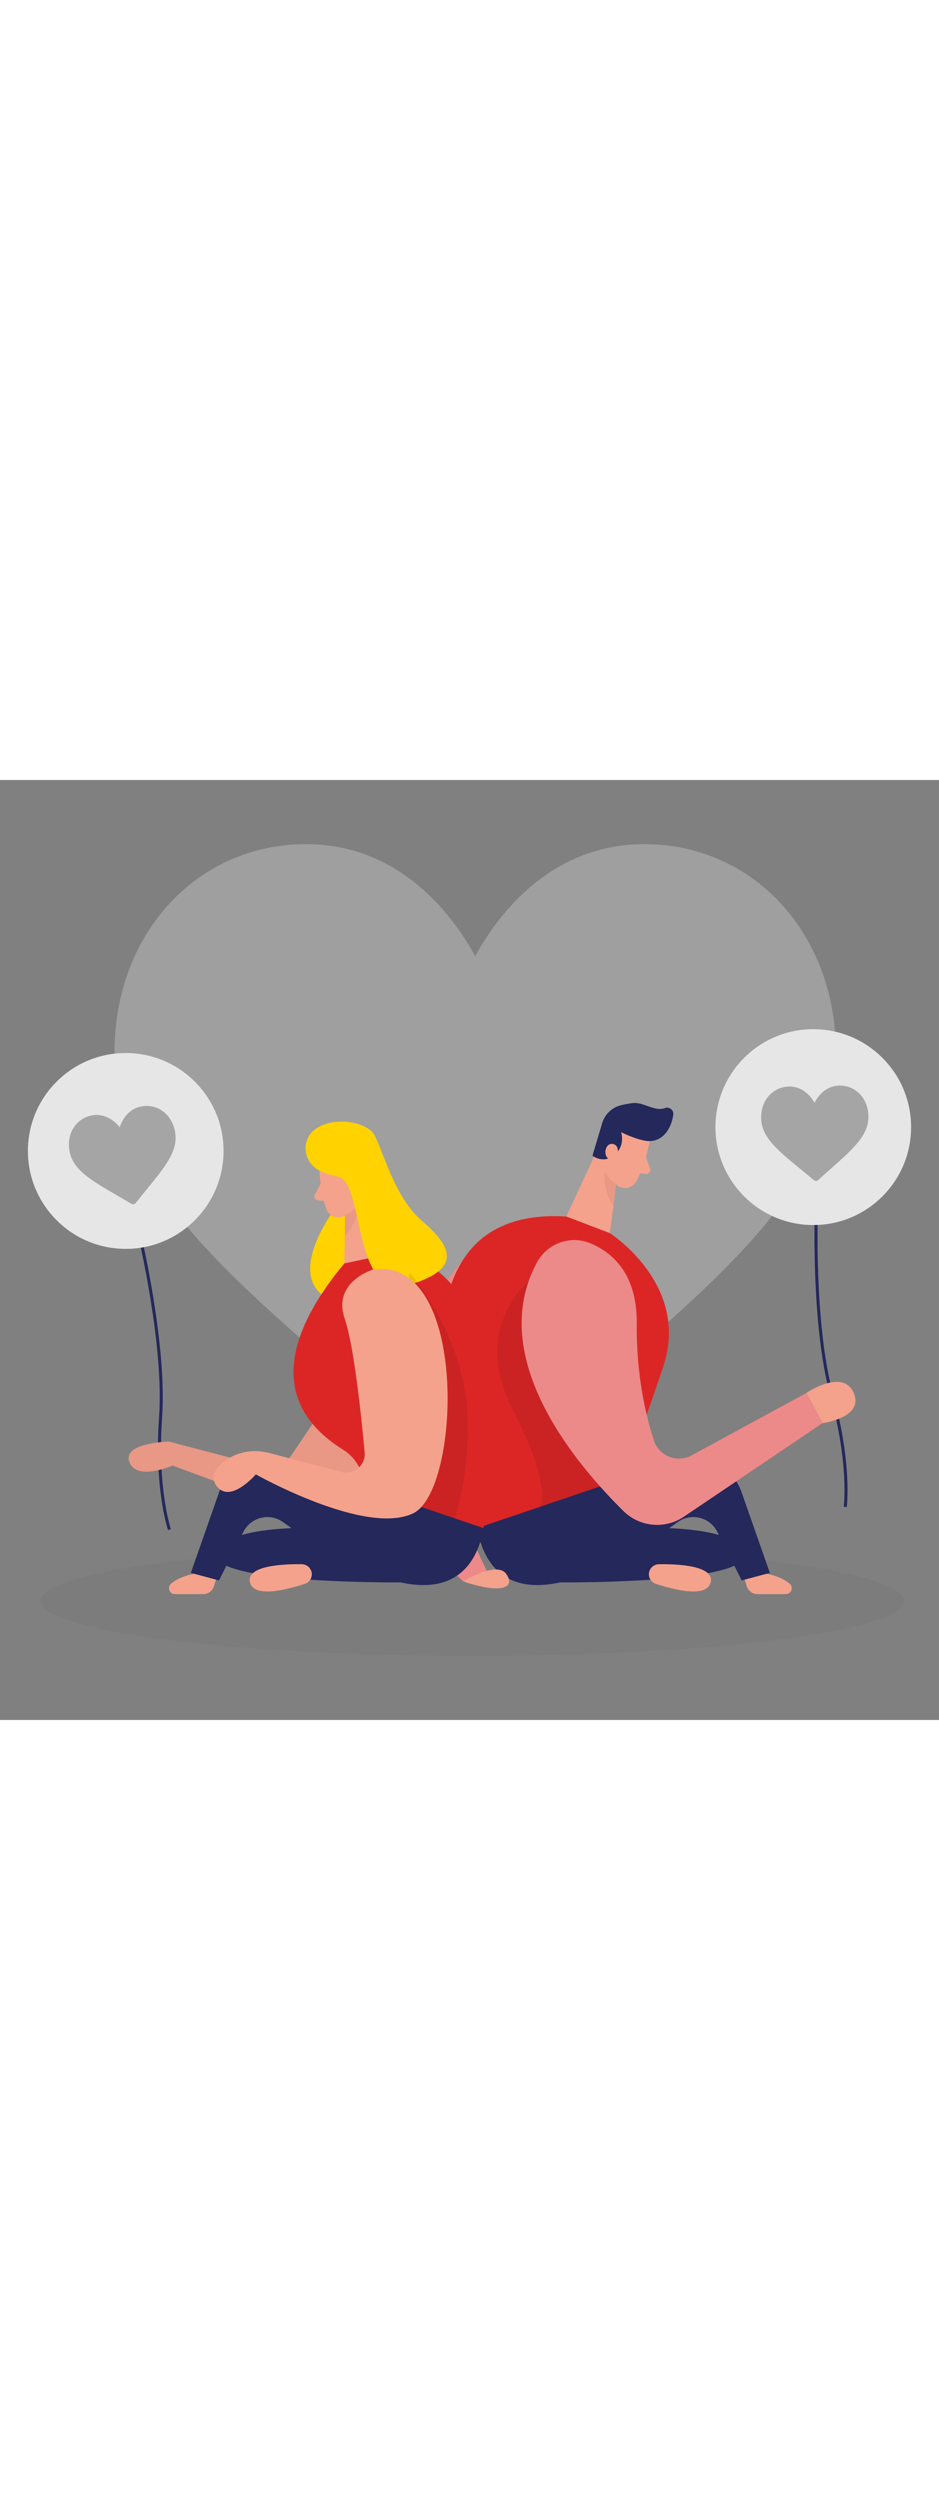 <svg id="_0237_couple_2" xmlns="http://www.w3.org/2000/svg" viewBox="0 0 500 500" data-imageid="couple-2-95" imageName="Couple 2" class="illustrations_image" style="width: 188px;"><rect x="0" y="0" width="500" height="500" fill="#808080" stroke="none"/><defs><style>.cls-1_couple-2-95{fill:#f4a28c;}.cls-2_couple-2-95{fill:#a5a5a5;}.cls-3_couple-2-95{opacity:.03;}.cls-3_couple-2-95,.cls-4_couple-2-95{fill:#000001;}.cls-5_couple-2-95{fill:#e6e6e6;}.cls-6_couple-2-95{fill:#ce8172;opacity:.31;}.cls-7_couple-2-95{fill:#fff;opacity:.46;}.cls-8_couple-2-95{fill:none;opacity:.3;}.cls-9_couple-2-95{fill:#24285b;}.cls-4_couple-2-95{opacity:.08;}.cls-10_couple-2-95{fill:#ffd200;}.cls-11_couple-2-95{fill:#68e1fd;}</style></defs><g id="bg_couple-2-95" class="cls-8_couple-2-95"><path class="cls-5_couple-2-95" d="m60.99,144.77c0,68.16,54.72,114.79,137.55,185.38,14.08,12,30.02,25.58,46.59,40.08,2.18,1.91,4.99,2.97,7.9,2.97,2.91,0,5.72-1.05,7.9-2.97,16.57-14.49,32.52-28.08,46.59-40.07,82.84-70.59,137.56-117.23,137.56-185.38,0-63.09-43.86-110.66-102.03-110.66-20.84,0-39.95,6.6-56.79,19.63-16.15,12.49-26.9,28.39-33.23,39.96-6.33-11.57-17.08-27.47-33.23-39.96-16.84-13.03-35.95-19.63-56.79-19.63-58.16,0-102.03,47.57-102.03,110.66Z"/></g><ellipse id="sd_couple-2-95" class="cls-3_couple-2-95" cx="251.45" cy="436.69" rx="229.94" ry="29.2"/><g id="boy_couple-2-95"><path class="cls-9_couple-2-95" d="m450.88,386.75l-1.6-.22c.03-.22,2.92-22.63-7.21-59.31-10.21-36.99-8.24-96.71-8.21-97.31l1.61.06c-.02.6-1.99,60.08,8.16,96.83,10.23,37.03,7.28,59.73,7.25,59.96Z"/><path class="cls-11_couple-2-95 targetColor" d="m246.72,255.01s-45.9,52.9-41.25,96.55c4.65,43.65,41.25,74.75,41.25,74.75h15.63s-45.44-76.53-2.5-112.67c42.93-36.13-13.13-58.62-13.13-58.62Z" style="fill: rgb(220, 38, 38);"/><path class="cls-7_couple-2-95" d="m246.72,255.01s-45.9,52.9-41.25,96.55c4.65,43.65,41.25,74.75,41.25,74.75h15.63s-45.44-76.53-2.5-112.67c42.93-36.13-13.13-58.62-13.13-58.62Z"/><path class="cls-1_couple-2-95" d="m346.01,192.09s-2.6,13.44-7.29,21.54c-1.9,3.28-6.18,4.41-9.43,2.46-4.04-2.42-8.8-6.87-8.29-14.24l-.66-12.62s-.14-7.92,8.81-11.15c8.94-3.22,18.85,5.9,16.86,14.01Z"/><polygon class="cls-1_couple-2-95" points="320.46 191.52 301.54 232.19 324.7 241.02 329.17 207.88 320.46 191.52"/><path class="cls-9_couple-2-95" d="m342.59,191.71c-2.33-.53-6.55-1.75-11.87-4.39,0,0,2.48,6.9-3.43,12.05-5.91,5.14-11.81.49-11.81.49l5.03-16.85c1.31-4.96,5.22-8.82,10.2-10.02,2.04-.49,4.26-.92,6.43-1.15,5.42-.57,11.63,4.71,16.93,2.67,2.32-.89,4.77,1.04,4.44,3.51-.7,5.36-3.93,13.19-11.69,14.02-1.42.15-2.85-.02-4.24-.34Z"/><path class="cls-1_couple-2-95" d="m328.81,199.38s1.35-5.1-2.57-5.79c-3.92-.69-5.91,6.66-.93,8.82l3.5-3.02Z"/><path class="cls-1_couple-2-95" d="m343.94,200.48l2.22,6.12c.55,1.51-.66,3.08-2.26,2.93l-5.3-.49,5.34-8.56Z"/><path class="cls-6_couple-2-95" d="m328.5,215.17s-4.14-2.15-6.4-6.79c0,0-1.91,7.99,4.54,18.25l1.86-11.46Z"/><path class="cls-11_couple-2-95 targetColor" d="m301.54,232.19l23.16,8.82s43.06,27.35,28.45,71.02c-14.61,43.67-34.43,96.6-34.43,96.6l-65.65-9.91s-64.04-173.37,48.47-166.53Z" style="fill: rgb(220, 38, 38);"/><path class="cls-9_couple-2-95" d="m253.89,397.99l106.44-36.03c14.18-4.8,29.58,2.71,34.53,16.83l15.07,42.99-14.99,3.99-12.98-25.81c-3.96-7.87-14.03-10.35-21.17-5.17-28.85,20.94-95.27,61.74-106.89,3.2Z"/><path class="cls-9_couple-2-95" d="m334.26,397.99s57.66-3.27,62.15,13.22c4.5,16.5-98.18,15.6-98.18,15.6l36.03-28.83Z"/><path class="cls-1_couple-2-95" d="m346.01,420.27c.86-1.87,2.72-3.08,4.78-3.12,8.51-.15,29.89.39,27.63,9.67-2.07,8.5-19.92,3.82-29.24.75-3.03-1-4.5-4.41-3.17-7.3h0Z"/><path class="cls-4_couple-2-95" d="m281.49,266.62s-30.84,24.67-8.65,67.96c22.18,43.29,14.5,52.09,14.5,52.09l38.35-12.98-3.34-37.68-39.13-69.39h-1.72Z"/><path class="cls-1_couple-2-95" d="m396.56,425.35l1.09,3.51c.77,2.49,3.08,4.19,5.69,4.19h15.06c2.94,0,4.31-3.68,2.06-5.57-2.44-2.03-6.27-4.11-12.26-5.23l-11.63,3.1Z"/><path class="cls-11_couple-2-95 targetColor" d="m285.84,256.75c5.56-10.35,18.02-14.82,28.83-10.2,11.79,5.04,24.65,16.51,24.39,42.58-.28,27.4,4.77,48.84,9.14,62.18,2.73,8.33,12.37,12.11,20.07,7.93l61.17-33.22,8.59,16.06-73.9,49.79c-10.06,6.78-23.49,5.53-32.13-2.98-26.06-25.67-73.14-81.93-46.16-132.14Z" style="fill: rgb(220, 38, 38);"/><path class="cls-7_couple-2-95" d="m285.84,256.75c5.56-10.35,18.02-14.82,28.83-10.2,11.79,5.04,24.65,16.51,24.39,42.58-.28,27.4,4.77,48.84,9.14,62.18,2.73,8.33,12.37,12.11,20.07,7.93l61.17-33.22,8.59,16.06-73.9,49.79c-10.06,6.78-23.49,5.53-32.13-2.98-26.06-25.67-73.14-81.93-46.16-132.14Z"/><path class="cls-1_couple-2-95" d="m429.44,326.01s19.42-13.21,25.14,0c5.72,13.21-16.56,16.06-16.56,16.06l-8.59-16.06Z"/><path class="cls-1_couple-2-95" d="m246.72,426.31s17.78-11,22.79-4.06c5.01,6.94-1.57,11.18-22.79,4.06Z"/><circle class="cls-5_couple-2-95" cx="433.05" cy="184.64" r="52.09"/><path class="cls-2_couple-2-95" d="m446.93,162.55c-3.1.06-5.92,1.1-8.39,3.08-2.37,1.9-3.92,4.3-4.83,6.04-.97-1.7-2.62-4.04-5.06-5.85-2.54-1.89-5.4-2.82-8.5-2.76-8.65.17-15.04,7.37-14.86,16.75.19,10.14,8.47,16.92,20.99,27.18,2.13,1.74,4.54,3.72,7.04,5.83.33.28.75.43,1.18.42s.85-.17,1.17-.46c2.42-2.2,4.76-4.27,6.82-6.09,12.12-10.73,20.12-17.83,19.93-27.96-.18-9.38-6.84-16.33-15.49-16.17Z"/></g><g id="girl_couple-2-95"><path class="cls-9_couple-2-95" d="m89.46,398.97c-.07-.21-7.45-21.88-4.75-60.2,2.68-38.03-11.02-95.95-11.16-96.53l1.57-.37c.14.58,13.9,58.73,11.2,97.01-2.67,37.96,4.6,59.35,4.67,59.56l-1.52.53Z"/><circle class="cls-5_couple-2-95" cx="66.95" cy="197.32" r="52.09"/><path class="cls-2_couple-2-95" d="m36.99,197.33c1.82,9.98,11.07,15.34,25.07,23.47,2.38,1.38,5.07,2.94,7.89,4.62.37.22.81.3,1.24.22s.81-.31,1.08-.64c2.04-2.56,4.01-4.98,5.75-7.11,10.24-12.54,17.01-20.82,15.2-30.8-1.68-9.23-9.37-15.03-17.88-13.48-3.05.56-5.67,2.03-7.79,4.39-2.03,2.26-3.18,4.87-3.8,6.73-1.23-1.52-3.23-3.57-5.93-4.96-2.81-1.46-5.78-1.92-8.83-1.36-8.51,1.55-13.66,9.68-11.98,18.91Z"/><path class="cls-1_couple-2-95" d="m179.64,323.22l-30.15,44.25-59.51-15.54s-24.87.47-21.1,10.83c3.77,10.36,23.07,1.88,23.07,1.88l75.44,28.15,39.83-27.2-27.58-42.37Z"/><path class="cls-6_couple-2-95" d="m179.64,323.22l-30.15,44.25-59.51-15.54s-24.87.47-21.1,10.83c3.77,10.36,23.07,1.88,23.07,1.88l75.44,28.15,39.83-27.2-27.58-42.37Z"/><path class="cls-10_couple-2-95" d="m176.76,230.42s-26.32,35.82.39,46.69c26.71,10.88,29-28.76,29-28.76l-12.05-26.61-17.34,8.68Z"/><path class="cls-1_couple-2-95" d="m169.99,206.34s.5,13.47,3.85,22.05c1.36,3.48,5.34,5.23,8.8,3.82,4.3-1.75,9.6-5.36,10.21-12.61l2.54-12.18s1.32-7.69-6.89-12.17c-8.22-4.48-19.23,2.9-18.51,11.09Z"/><path class="cls-11_couple-2-95 targetColor" d="m183.36,257.15l22.79-8.8s40.14,5.77,50.59,53.22c10.46,47.45,0,100.54,0,100.54l-64.53-3.22s9.79-30.56-9.49-42.63c-19.28-12.06-48.61-39.79.64-99.12Z" style="fill: rgb(220, 38, 38);"/><polygon class="cls-1_couple-2-95" points="194.94 209.63 207.22 252.05 183.36 257.15 184 224.24 194.94 209.63"/><path class="cls-1_couple-2-95" d="m185.63,216.02s-.54-5.16,3.38-5.25c3.92-.09,4.75,7.37-.42,8.72l-2.95-3.47Z"/><path class="cls-1_couple-2-95" d="m170.75,214.81l-3.08,5.62c-.76,1.39.18,3.1,1.76,3.19l5.23.32-3.91-9.13Z"/><path class="cls-6_couple-2-95" d="m183.55,231.43s4.35-1.47,7.25-5.64c0,0,.66,8.06-7.16,17.07l-.08-11.43Z"/><path class="cls-10_couple-2-95" d="m166.87,186.57c-6.8,5.99-4.94,16.97,3.11,21.12,2.5,1.29,5.75,2.48,9.94,3.28,14.51,2.78,7.35,66.62,37.89,57.62,30.54-9,20.72-22.23,6.87-34.09-13.85-11.87-19.67-33.94-24.97-45.08-3.85-8.1-23.57-11.02-32.85-2.85Z"/><path class="cls-4_couple-2-95" d="m218.23,262.16s31.34,35.28,30.95,81.43c-.39,46.15-13.65,62.96-13.65,62.96l-43.33-7.65,26.03-136.74Z"/><path class="cls-9_couple-2-95" d="m257.66,397.99l-106.44-36.03c-14.18-4.8-29.58,2.71-34.53,16.83l-15.07,42.99,14.99,3.99,12.98-25.81c3.96-7.87,14.03-10.35,21.17-5.17,28.85,20.94,95.27,61.74,106.89,3.2Z"/><path class="cls-9_couple-2-95" d="m177.29,397.99s-57.66-3.27-62.15,13.22c-4.5,16.5,98.18,15.6,98.18,15.6l-36.03-28.83Z"/><path class="cls-1_couple-2-95" d="m165.54,420.27c-.86-1.87-2.72-3.08-4.78-3.12-8.51-.15-29.89.39-27.63,9.67,2.07,8.5,19.92,3.82,29.24.75,3.03-1,4.5-4.41,3.17-7.3h0Z"/><path class="cls-1_couple-2-95" d="m114.99,425.35l-1.09,3.51c-.77,2.49-3.08,4.19-5.69,4.19h-15.06c-2.94,0-4.31-3.68-2.06-5.57,2.44-2.03,6.27-4.11,12.26-5.23l11.63,3.1Z"/><path class="cls-1_couple-2-95" d="m198.76,260.37s-21.99,6.49-15.2,26.2c4.86,14.11,8.78,51.13,10.61,71.01.61,6.57-5.24,11.89-11.73,10.68l-39.24-10.33c-8.79-2.32-18.32-.41-25.13,5.62-3.67,3.24-5.84,7.21-3.06,11.46,7.09,10.83,21.21-5.65,21.21-5.65,0,0,58.37,32.95,83.8,20.71,25.42-12.24,29.55-136.99-21.24-129.7Z"/></g></svg>